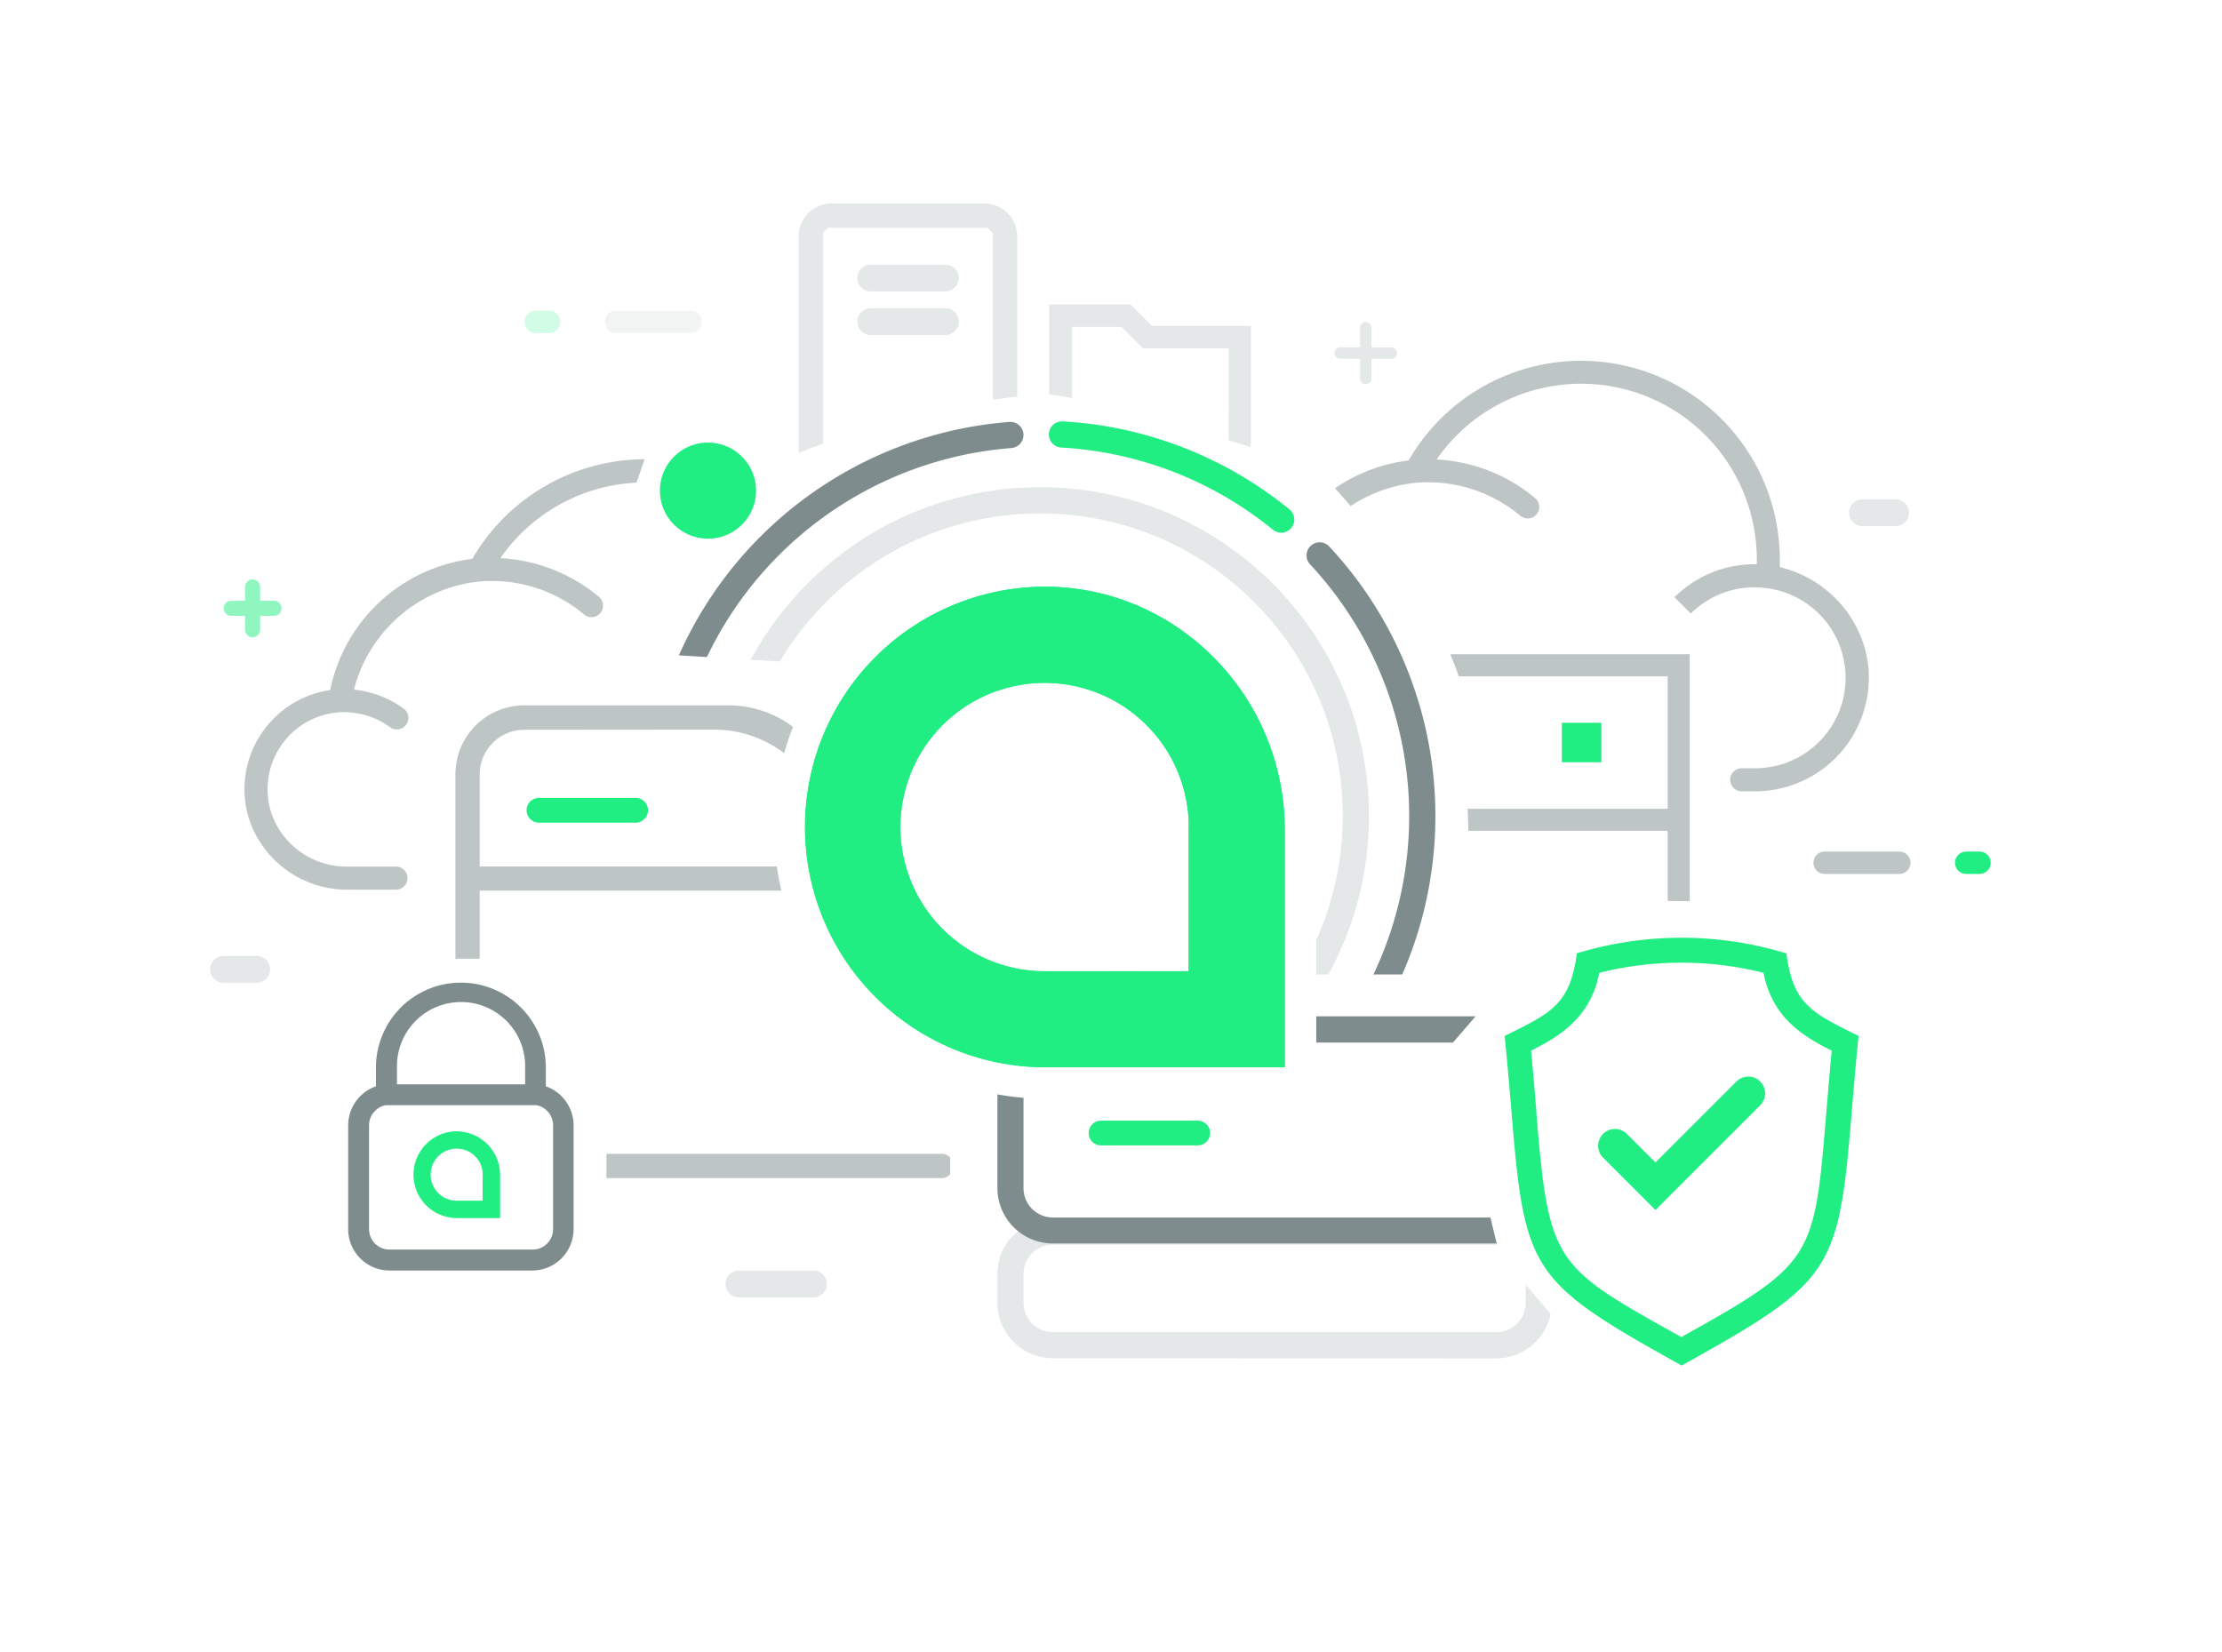 <svg xmlns="http://www.w3.org/2000/svg" viewBox="0 0 669 497.58"><defs><style>.cls-1{fill:#fff;}.cls-2,.cls-3,.cls-6{fill:#7f8c8d;}.cls-2,.cls-5,.cls-7{opacity:0.2;}.cls-11,.cls-3{opacity:0.5;}.cls-11,.cls-4{fill:#20ee82;}.cls-10,.cls-7,.cls-8,.cls-9{fill:none;stroke-miterlimit:10;}.cls-7,.cls-9{stroke:#7f8c8d;}.cls-7,.cls-8,.cls-9{stroke-width:7.89px;}.cls-10,.cls-8{stroke:#20ee82;}.cls-10,.cls-8,.cls-9{stroke-linecap:round;}.cls-10{stroke-width:7.46px;}</style></defs><title>Page1_MAIN_01</title><g id="Layer_2" data-name="Layer 2"><rect class="cls-1" width="669" height="497.58"/></g><g id="Layer_8" data-name="Layer 8"><path class="cls-2" d="M7184.41,7043v13.37a7.87,7.87,0,0,0,7.86,7.86h45a7.87,7.87,0,0,0,7.86-7.86v-34.9h-29.8l-6.45-6.45h-24.5v28Zm54,13.37a1.11,1.11,0,0,1-1.11,1.11h-45a1.11,1.11,0,0,1-1.11-1.11v-34.6h14.95l6.45,6.45h25.85Z" transform="translate(-6868.5 -6923.33)"/><path class="cls-2" d="M7174.76,7050.83V6994.5a9.89,9.89,0,0,0-2.9-7h0a9.89,9.89,0,0,0-7-2.9h-46a9.89,9.89,0,0,0-7,2.9h0a9.89,9.89,0,0,0-2.9,7V7066m7.3-3.55v-69l1.51-1.51h48.11l1.51,1.51v57.91" transform="translate(-6868.5 -6923.33)"/><path class="cls-1" d="M7103.81,7061.67s26.26-10.55,43.43-14.59c8.59-2,22.26-3.79,33.79-5.05s83.39,22,83.39,22l-3.1,26.57-153.48,6.22Z" transform="translate(-6868.5 -6923.33)"/><path class="cls-1" d="M7181.65,7074" transform="translate(-6868.5 -6923.33)"/><path class="cls-2" d="M7279.7,7039a1.72,1.72,0,0,1-1.71-1.71v-5.95H7272a1.71,1.71,0,1,1,0-3.43H7278V7022a1.71,1.71,0,1,1,3.43,0v5.95h5.95a1.71,1.71,0,0,1,0,3.43h-5.95v5.95A1.72,1.72,0,0,1,7279.7,7039Z" transform="translate(-6868.5 -6923.33)"/><path class="cls-3" d="M7392.9,7161.62a3.47,3.47,0,1,1,0-6.94h3.58a27.23,27.23,0,0,0,3.81-54.25l-1.55-.19-.36,0c-.69,0-1.18-.05-1.66-.05a27.1,27.1,0,0,0-17.65,6.53l-1.54,1.33-4.91-4.91,1.76-1.55a34,34,0,0,1,22.31-8.34h.75s0-1.1,0-1.42a52.9,52.9,0,0,0-96.33-30.25l-.09.12h.15a50.26,50.26,0,0,1,29.5,11.61,3.47,3.47,0,0,1-2.22,6.15,3.44,3.44,0,0,1-2.22-.81,43,43,0,0,0-27.71-10.08c-1,0-2.09,0-3.13.11l-.34,0a43.64,43.64,0,0,0-38.08,32.53l0,.09h.09a30.43,30.43,0,0,1,14.86,5.69,3.47,3.47,0,0,1-4.1,5.6,23.48,23.48,0,0,0-13.78-4.52h-.56l-.54,0a23.22,23.22,0,0,0-22,23.45c.12,12.71,10.81,23.05,23.82,23.05h14.85a3.47,3.47,0,1,1,0,6.94h-14.81c-16.5,0-30.32-13.16-30.8-29.34a30.2,30.2,0,0,1,25.74-30.76h.06v-.06A49.85,49.85,0,0,1,7292.6,7062h0l0,0a59.87,59.87,0,0,1,111.77,29.87c0,.71,0,1.43,0,2.16v.08c15.64,3.73,26.88,17.74,26.8,33.51a34.26,34.26,0,0,1-34.18,34Z" transform="translate(-6868.5 -6923.33)"/><path class="cls-3" d="M7222.82,7258.15V7120.34h154.42v137.81Zm6.63-6.63H7370.6v-78H7229.45Zm0-84.63H7370.6V7127H7229.45Z" transform="translate(-6868.5 -6923.33)"/><rect class="cls-4" x="470.25" y="217.65" width="11.89" height="11.89"/><path class="cls-1" d="M7264.42,7064s47.81,47.78,45.85,79.46c-1,16.17,2.49,73.3,2.49,73.3l-96.47,7.89s3.65-58.26-3.72-77.39-10.63-40.3-10.63-40.3Z" transform="translate(-6868.5 -6923.33)"/><path class="cls-3" d="M7417.87,7186.5a3.37,3.37,0,0,1,0-6.74h22.48a3.37,3.37,0,0,1,0,6.74Z" transform="translate(-6868.5 -6923.33)"/><g class="cls-5"><path class="cls-6" d="M7439.24,7081.75h-10a4,4,0,1,1,0-8.06h10a4,4,0,1,1,0,8.06Z" transform="translate(-6868.5 -6923.33)"/></g><path class="cls-4" d="M7460.49,7186.5a3.37,3.37,0,0,1,0-6.74h4a3.37,3.37,0,1,1,0,6.74Z" transform="translate(-6868.5 -6923.33)"/><g class="cls-5"><path class="cls-3" d="M7076.43,7016.89a3.37,3.37,0,0,1,0,6.74H7054a3.37,3.37,0,0,1,0-6.74Z" transform="translate(-6868.5 -6923.33)"/><path class="cls-4" d="M7033.81,7016.89a3.37,3.37,0,0,1,0,6.74h-4a3.37,3.37,0,1,1,0-6.74Z" transform="translate(-6868.5 -6923.33)"/></g><circle class="cls-7" cx="313.15" cy="245.73" r="95.07"/><path class="cls-8" d="M7188.24,7054.16a114.56,114.56,0,0,1,66,25.63" transform="translate(-6868.5 -6923.33)"/><path class="cls-9" d="M7265.82,7090.58a115.08,115.08,0,1,1-93.12-36.26" transform="translate(-6868.5 -6923.33)"/><polygon class="cls-1" points="348.32 402.42 106.28 402.42 106.28 188.46 180.82 195.91 262.09 200.88 348.32 188.46 348.32 402.42"/><path class="cls-3" d="M7026.35,7278.09a20.75,20.75,0,0,1-20.73-20.73v-100.9a20.75,20.75,0,0,1,20.73-20.73h61.55a32.26,32.26,0,0,1,23.63,10.35,34.89,34.89,0,0,0,25.56,11.19h52.23a20.75,20.75,0,0,1,20.73,20.73v36.31a3.61,3.61,0,0,1-3.61,3.61h-.14a3.62,3.62,0,0,1-3.56-3.61v-22.8H7012.93v65.85a13.43,13.43,0,0,0,13.42,13.42h125.39a3.66,3.66,0,1,1,0,7.31Zm0-135a13.43,13.43,0,0,0-13.42,13.42v27.74h189.82V7178a13.43,13.43,0,0,0-13.42-13.42h-56.58a32.26,32.26,0,0,1-23.63-10.35,34.88,34.88,0,0,0-25.56-11.19Z" transform="translate(-6868.5 -6923.33)"/><line class="cls-10" x1="162.27" y1="244" x2="191.37" y2="244"/><rect class="cls-1" x="286.07" y="293.44" width="195.28" height="98.14"/><path class="cls-2" d="M7185.5,7332.34a16.72,16.72,0,0,1-16.7-16.7V7307a16.64,16.64,0,0,1,4.29-11.13,17.31,17.31,0,0,1,12.41-5.57H7319c8.16,0,12.09,5.16,12.25,5.38l.11.13a16.78,16.78,0,0,1,4.34,11.19v8.68a16.72,16.72,0,0,1-16.7,16.7Zm0-34.21a8.85,8.85,0,0,0-8.84,8.84v8.68a8.85,8.85,0,0,0,8.84,8.84H7319a8.85,8.85,0,0,0,8.84-8.84V7307a8.85,8.85,0,0,0-8.84-8.84Z" transform="translate(-6868.5 -6923.33)"/><path class="cls-6" d="M7185.5,7297.78a16.72,16.72,0,0,1-16.7-16.7v-35a16.64,16.64,0,0,1,4.29-11.13,17.31,17.31,0,0,1,12.41-5.57H7319c8.16,0,12.09,5.16,12.25,5.38l.11.13a16.78,16.78,0,0,1,4.34,11.19v35a16.72,16.72,0,0,1-16.7,16.7Zm0-60.5a8.85,8.85,0,0,0-8.84,8.84v35a8.85,8.85,0,0,0,8.84,8.84H7319a8.85,8.85,0,0,0,8.84-8.84v-35a8.85,8.85,0,0,0-8.84-8.84Z" transform="translate(-6868.5 -6923.33)"/><line class="cls-10" x1="331.5" y1="341.19" x2="360.61" y2="341.19"/><rect class="cls-1" x="71.79" y="288.69" width="110.81" height="134.8"/><path class="cls-6" d="M6985.77,7305.92a12.46,12.46,0,0,1-12.44-12.44v-31.27a12.51,12.51,0,0,1,8-11.63l.36-.14v-5.63a25.57,25.57,0,0,1,51.15,0v5.63l.36.14a12.51,12.51,0,0,1,8,11.63v31.27a12.46,12.46,0,0,1-12.44,12.44Zm-1.34-49.74a6.19,6.19,0,0,0-4.82,6v31.27a6.17,6.17,0,0,0,6.17,6.17h43.07a6.17,6.17,0,0,0,6.17-6.17v-31.27a6.18,6.18,0,0,0-5-6.05l-.21,0h-45.07Zm42.18-6.32v-5.05a19.3,19.3,0,1,0-38.59,0v5.05Z" transform="translate(-6868.5 -6923.33)"/><path class="cls-4" d="M7006.11,7264a13.06,13.06,0,1,0-.1,26.13h13.06v-12.9a13.17,13.17,0,0,0-13-13.23m7.74,13.06v7.84H7006a7.84,7.84,0,1,1,7.84-7.84" transform="translate(-6868.5 -6923.33)"/><polygon class="cls-1" points="538.1 271.66 574.49 307.88 560.97 393.32 514.7 451.95 451.36 377.43 436.27 315.34 474.35 271.06 538.1 271.66"/><path class="cls-4" d="M7374.8,7334.54c-45.29-25.21-47.21-28.13-51.14-75.4-1.07-12.89-1.42-16.49-2.13-23.85l1.13-.56c13.1-6.5,18.6-9.23,20.6-24.32a107.94,107.94,0,0,1,63,0l.08,0c2,15.07,7.26,17.69,21.13,24.58l.6.3c-.74,7.65-1.07,11.07-2.13,23.85C7422,7306.41,7420.09,7309.33,7374.8,7334.54Zm0-121.3a100.14,100.14,0,0,0-24,2.84l-.79.2-.17.8c-2.66,12.21-11,17.9-19.56,22.22l-.8.4.08.89c.6,6.4,1.09,12.21,1.51,17.33l0,.59c3.76,45.24,5.23,46.06,43,67.09l.64.36.64-.36c39.27-21.86,39.41-23.55,43-67.09l.05-.6c.43-5.12.91-10.93,1.51-17.32l.08-.89-.8-.4c-8.59-4.33-16.91-10-19.57-22.22l-.17-.8-.79-.2A100.31,100.31,0,0,0,7374.8,7213.23Z" transform="translate(-6868.5 -6923.33)"/><path class="cls-4" d="M7351.15,7271.94l15.77,15.77,31.54-31.54a5.06,5.06,0,0,0,0-7.16h0a5.06,5.06,0,0,0-7.16,0l-24.38,24.38-8.61-8.61a5.06,5.06,0,0,0-7.16,0h0A5.06,5.06,0,0,0,7351.15,7271.94Z" transform="translate(-6868.5 -6923.33)"/><path class="cls-3" d="M7060.13,7068.67a53,53,0,0,0-40.9,22.63l-.09.12h.15a50.26,50.26,0,0,1,29.5,11.61,3.47,3.47,0,0,1-2.22,6.15,3.44,3.44,0,0,1-2.22-.81,43,43,0,0,0-27.71-10.08c-1,0-2.09,0-3.13.11l-.34,0a43.64,43.64,0,0,0-38.08,32.53l0,.09h.09a30.43,30.43,0,0,1,14.86,5.69,3.47,3.47,0,0,1-4.1,5.6,23.48,23.48,0,0,0-13.78-4.52h-.56l-.54,0a23.22,23.22,0,0,0-22,23.45c.12,12.71,10.81,23.05,23.82,23.05h14.85a3.47,3.47,0,1,1,0,6.94h-14.81c-16.5,0-30.32-13.16-30.8-29.34a30.2,30.2,0,0,1,25.74-30.76h.06v-.06a49.85,49.85,0,0,1,42.78-39.44h0l0,0a60.11,60.11,0,0,1,51.88-30" transform="translate(-6868.5 -6923.33)"/><g class="cls-5"><path class="cls-6" d="M7113.42,7314h-22.48a4,4,0,0,1,0-8.06h22.48a4,4,0,1,1,0,8.06Z" transform="translate(-6868.5 -6923.33)"/></g><g class="cls-5"><path class="cls-6" d="M7153.13,7024.22h-22.48a4,4,0,1,1,0-8.06h22.48a4,4,0,0,1,0,8.06Z" transform="translate(-6868.5 -6923.33)"/></g><path class="cls-11" d="M6944.56,7115.22a2.27,2.27,0,0,1-2.27-2.27v-4.17h-4.17a2.27,2.27,0,0,1,0-4.54h4.17v-4.17a2.27,2.27,0,1,1,4.54,0v4.17H6951a2.27,2.27,0,0,1,0,4.54h-4.17v4.17A2.27,2.27,0,0,1,6944.56,7115.22Z" transform="translate(-6868.5 -6923.33)"/><g class="cls-5"><path class="cls-6" d="M6945.79,7219.26h-10a4,4,0,0,1,0-8.06h10a4,4,0,0,1,0,8.06Z" transform="translate(-6868.5 -6923.33)"/></g><path class="cls-1" d="M7226.38,7172.38v43.42H7183a43.42,43.42,0,1,1,43.42-43.42" transform="translate(-6868.5 -6923.33)"/><g class="cls-5"><path class="cls-6" d="M7153.13,7011.08h-22.48a4,4,0,1,1,0-8.06h22.48a4,4,0,0,1,0,8.06Z" transform="translate(-6868.5 -6923.33)"/></g><path class="cls-1" d="M7232,7172.38v49.08H7183a49.08,49.08,0,1,1,49.08-49.08m-48.46-81.8a81.8,81.8,0,1,0-.62,163.6h81.8v-80.78c0-45.1-36.08-82.49-81.18-82.83" transform="translate(-6868.5 -6923.33)"/><path class="cls-4" d="M7226.38,7172.38v43.42H7183a43.42,43.42,0,1,1,43.42-43.42M7183.51,7100a72.36,72.36,0,1,0-.55,144.72h72.36v-71.45c0-39.9-31.91-73-71.81-73.27" transform="translate(-6868.5 -6923.33)"/><path class="cls-4" d="M7071.43,7060.84a14.47,14.47,0,1,1,0,20.47,14.47,14.47,0,0,1,0-20.47" transform="translate(-6868.5 -6923.33)"/><path class="cls-4" d="M7226.38,7172.38v43.42H7183a43.42,43.42,0,1,1,43.42-43.42M7183.51,7100a72.36,72.36,0,1,0-.55,144.72h72.36v-71.45c0-39.9-31.91-73-71.81-73.27" transform="translate(-6868.5 -6923.33)"/></g></svg>